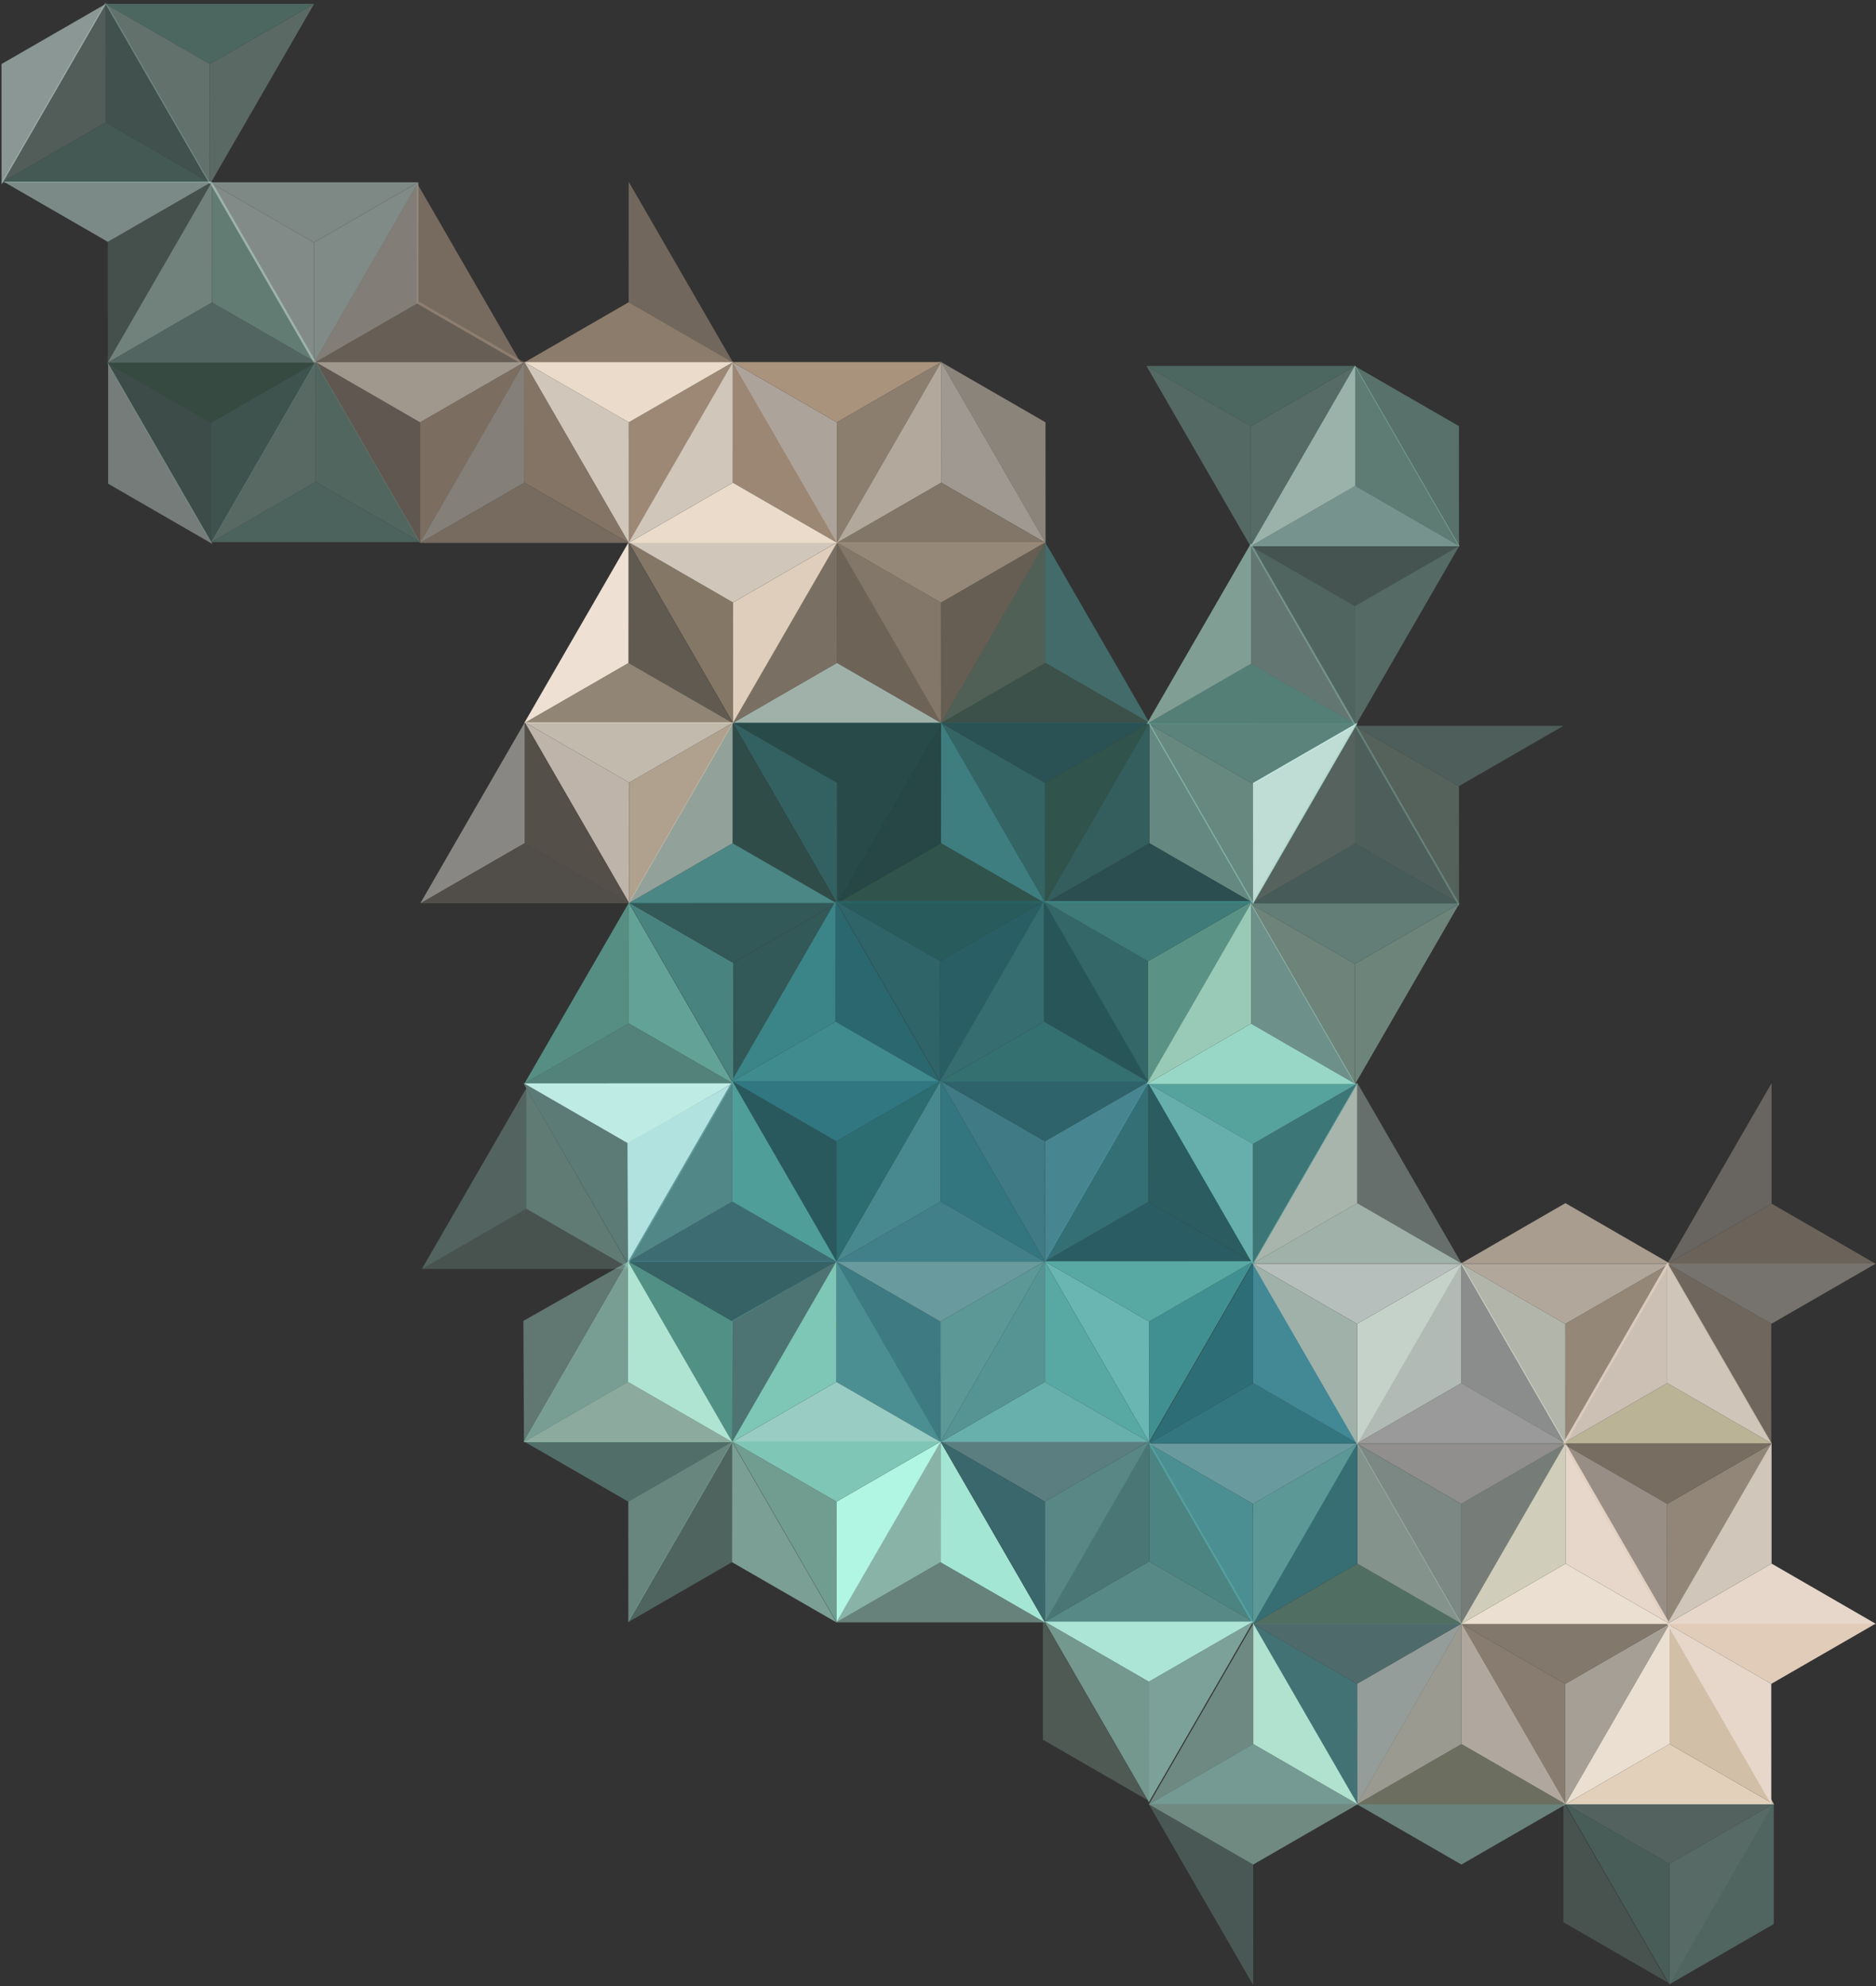 <?xml version="1.0" encoding="UTF-8"?>
<svg width="865px" height="916px" viewBox="0 0 865 916" version="1.1" xmlns="http://www.w3.org/2000/svg" xmlns:xlink="http://www.w3.org/1999/xlink">
    <rect x="0" y="0" width="865" height="916" fill="#333333" stroke="none"/>
    <!-- Generator: Sketch 48.2 (47327) - http://www.bohemiancoding.com/sketch -->
    <title>BG</title>
    <desc>Created with Sketch.</desc>
    <defs></defs>
    <g id="BG/header" stroke="none" stroke-width="1" fill="none" fill-rule="evenodd" transform="translate(1, 2)">
        <g id="BG" transform="translate(430.957, 436.96) rotate(-5) translate(-430.957, -436.96) translate(4.457, -72.54)">
            <g id="Page-1-Copy" transform="translate(295.055, 245.545) rotate(-55) translate(-295.055, -245.545) translate(246.555, 203.045)">
                <polygon id="Fill-1" fill="#CDB093" opacity="0.684" points="0.005 84.256 96.26 84.259 48.128 56.448"></polygon>
                <polygon id="Fill-2" fill="#D0C6BA" points="48.129 0.902 0.005 84.256 48.128 56.448"></polygon>
                <polygon id="Fill-3" fill="#EADBCA" points="48.129 0.902 48.128 56.448 96.261 84.256"></polygon>
            </g>
            <g id="Page-1-Copy-2" opacity="0.593" transform="translate(199.193, 237.154) rotate(-55) translate(-199.193, -237.154) translate(150.693, 194.654)">
                <polygon id="Fill-1" fill="#CDB093" opacity="0.789" points="0.005 84.256 96.26 84.259 48.128 56.448"></polygon>
                <polygon id="Fill-2" fill="#B59E88" opacity="0.57" points="48.129 0.902 0.005 84.256 48.128 56.448"></polygon>
                <polygon id="Fill-3" fill="#EADBCA" points="48.129 0.902 48.128 56.448 96.261 84.256"></polygon>
            </g>
            <g id="Page-1-Copy-3" opacity="0.331" transform="translate(147.708, 274.76) rotate(-115) translate(-147.708, -274.76) translate(99.208, 232.26)">
                <polygon id="Fill-1" fill="#92CEBC" points="0.722 84.093 96.978 84.097 48.846 56.285"></polygon>
                <polygon id="Fill-2" fill="#81C3B2" points="48.847 0.739 0.723 84.093 48.846 56.285"></polygon>
                <polygon id="Fill-3" fill="#A3D9C9" points="48.847 0.739 48.846 56.285 96.979 84.093"></polygon>
            </g>
            <g id="Page-1-Copy-3" opacity="0.218" transform="translate(65.712, 101.205) rotate(-115) translate(-65.712, -101.205) translate(17.212, 58.705)">
                <polygon id="Fill-1" fill="#74C0AD" points="0.722 84.093 96.978 84.097 48.846 56.285"></polygon>
                <polygon id="Fill-2" fill="#80E1C6" points="48.847 0.739 0.723 84.093 48.846 56.285"></polygon>
                <polygon id="Fill-3" fill="#C3F1E5" points="48.847 0.739 48.846 56.285 96.979 84.093"></polygon>
            </g>
            <g id="Page-1-Copy-3" opacity="0.43" transform="translate(107.292, 188.16) rotate(-115) translate(-107.292, -188.16) translate(58.792, 145.66)">
                <polygon id="Fill-1" fill="#9FDDCA" points="0.722 84.093 96.978 84.097 48.846 56.285"></polygon>
                <polygon id="Fill-2" fill="#96D1C2" opacity="0.731" points="48.847 0.739 0.723 84.093 48.846 56.285"></polygon>
                <polygon id="Fill-3" fill="#C2E9DF" points="48.847 0.739 48.846 56.285 96.979 84.093"></polygon>
            </g>
            <g id="Group-21" opacity="0.668" transform="translate(201.777, 196.456) rotate(-115) translate(-201.777, -196.456) translate(153.277, 153.956)">
                <polygon id="Fill-2" fill="#B59E88" opacity="0.603" points="48.763 1.536 0.639 84.89 48.762 57.082"></polygon>
                <polygon id="Fill-1" fill="#E5C8AB" opacity="0.562" points="0.536 83.543 96.791 83.546 48.659 55.734"></polygon>
                <polygon id="Fill-3" fill="#D0C6BA" opacity="0.745" points="48.629 0.97 48.627 56.516 96.761 84.325"></polygon>
            </g>
            <g id="Group-20" transform="translate(335.538, 332.696) rotate(-25) translate(-335.538, -332.696) translate(272.538, 272.196)">
                <polygon id="Fill-1" fill="#DFCEBB" transform="translate(76.845, 84.671) rotate(-30) translate(-76.845, -84.671) " points="28.718 98.573 124.973 98.576 76.841 70.765"></polygon>
                <polygon id="Fill-2" fill="#B49D82" opacity="0.636" transform="translate(42.117, 72.65) rotate(-30) translate(-42.117, -72.65) " points="66.179 30.972 18.055 114.327 66.178 86.518"></polygon>
                <polygon id="Fill-3" fill="#D0C6BA" transform="translate(83.797, 48.586) rotate(-30) translate(-83.797, -48.586) " points="59.731 6.909 59.73 62.455 107.864 90.263"></polygon>
            </g>
            <g id="Page-1-Copy-2" transform="translate(283.68, 369.943) rotate(-115) translate(-283.68, -369.943) translate(235.18, 327.443)">
                <polygon id="Fill-1" fill="#A59480" opacity="0.404" points="0.005 84.256 96.26 84.259 48.128 56.448"></polygon>
                <polygon id="Fill-2" fill="#BFAC96" opacity="0.672" points="48.129 0.902 0.005 84.256 48.128 56.448"></polygon>
                <polygon id="Fill-3" fill="#EEE1D3" points="48.129 0.902 48.128 56.448 96.261 84.256"></polygon>
            </g>
            <g id="Page-1-Copy-2" opacity="0.707" transform="translate(431.205, 340.899) rotate(-55) translate(-431.205, -340.899) translate(382.705, 298.399)">
                <polygon id="Fill-1" fill="#7D7061" points="0.005 84.256 96.26 84.259 48.128 56.448"></polygon>
                <polygon id="Fill-2" fill="#A59480" points="48.129 0.902 0.005 84.256 48.128 56.448"></polygon>
                <polygon id="Fill-3" fill="#BFAC96" points="48.129 0.902 48.128 56.448 96.261 84.256"></polygon>
            </g>
            <g id="Page-1-Copy-2" opacity="0.483" transform="translate(475.121, 386.681) rotate(-115) translate(-475.121, -386.681) translate(426.621, 344.181)">
                <polygon id="Fill-1" fill="#52A8A3" points="0.005 84.256 96.26 84.259 48.128 56.448"></polygon>
                <polygon id="Fill-2" fill="#477261" points="48.129 0.902 0.005 84.256 48.128 56.448"></polygon>
                <polygon id="Fill-3" fill="#70917C" points="48.129 0.902 48.128 56.448 96.261 84.256"></polygon>
            </g>
            <g id="Page-1-Copy-3" transform="translate(379.424, 378.327) rotate(-115) translate(-379.424, -378.327) translate(330.924, 335.827)">
                <polygon id="Fill-1" fill="#7D7061" opacity="0.798" points="0.005 84.256 96.26 84.259 48.128 56.448"></polygon>
                <polygon id="Fill-2" fill="#A0B1AA" points="48.129 0.902 0.005 84.256 48.128 56.448"></polygon>
                <polygon id="Fill-3" fill="#A59480" opacity="0.62" points="48.129 0.902 48.128 56.448 96.261 84.256"></polygon>
            </g>
            <g id="Group-19" opacity="0.668" transform="translate(376.11, 419.701) rotate(-25) translate(-376.11, -419.701) translate(313.11, 359.201)">
                <polygon id="Fill-1" fill="#225754" transform="translate(76.845, 84.671) rotate(-30) translate(-76.845, -84.671) " points="28.718 98.573 124.973 98.576 76.841 70.765"></polygon>
                <polygon id="Fill-2" fill="#337779" transform="translate(42.117, 72.65) rotate(-30) translate(-42.117, -72.65) " points="66.179 30.972 18.055 114.327 66.178 86.518"></polygon>
                <polygon id="Fill-3" fill="#225754" transform="translate(83.797, 48.586) rotate(-30) translate(-83.797, -48.586) " points="59.731 6.909 59.73 62.455 107.864 90.263"></polygon>
            </g>
            <g id="Page-1-Copy-2" opacity="0.811" transform="translate(324.251, 456.948) rotate(-115) translate(-324.251, -456.948) translate(275.751, 414.448)">
                <polygon id="Fill-1" fill="#2F5A55" opacity="0.782" points="0.005 84.256 96.26 84.259 48.128 56.448"></polygon>
                <polygon id="Fill-2" fill="#4F9A97" points="48.129 0.902 0.005 84.256 48.128 56.448"></polygon>
                <polygon id="Fill-3" fill="#A7BBB3" points="48.129 0.902 48.128 56.448 96.261 84.256"></polygon>
            </g>
            <g id="Page-1-Copy-2" opacity="0.783" transform="translate(280.758, 411.053) rotate(-55) translate(-280.758, -411.053) translate(232.258, 368.553)">
                <polygon id="Fill-1" fill="#D2BFA7" points="0.005 84.256 96.26 84.259 48.128 56.448"></polygon>
                <polygon id="Fill-2" fill="#E6D7CA" points="48.129 0.902 0.005 84.256 48.128 56.448"></polygon>
                <polygon id="Fill-3" fill="#EADFD0" points="48.129 0.902 48.128 56.448 96.261 84.256"></polygon>
            </g>
            <g id="Page-1-Copy-2" opacity="0.441" transform="translate(228.742, 448.523) rotate(-115) translate(-228.742, -448.523) translate(180.242, 406.023)">
                <polygon id="Fill-1" fill="#A59480" opacity="0.669" points="0.005 84.256 96.26 84.259 48.128 56.448"></polygon>
                <polygon id="Fill-2" fill="#BFAC96" opacity="0.494" points="48.129 0.902 0.005 84.256 48.128 56.448"></polygon>
                <polygon id="Fill-3" fill="#F6F1EB" points="48.129 0.902 48.128 56.448 96.261 84.256"></polygon>
            </g>
            <g id="Page-1-Copy-2" opacity="0.673" transform="translate(321.33, 498.059) rotate(-55) translate(-321.33, -498.059) translate(272.83, 455.559)">
                <polygon id="Fill-1" fill="#326A69" points="0.005 84.256 96.26 84.259 48.128 56.448"></polygon>
                <polygon id="Fill-2" fill="#53A9A4" points="48.129 0.902 0.005 84.256 48.128 56.448"></polygon>
                <polygon id="Fill-3" fill="#316968" points="48.129 0.902 48.128 56.448 96.261 84.256"></polygon>
            </g>
            <g id="Page-1-Copy-2" opacity="0.707" transform="translate(269.313, 535.529) rotate(-115) translate(-269.313, -535.529) translate(220.813, 493.029)">
                <polygon id="Fill-1" fill="#77D0C0" points="0.005 84.256 96.26 84.259 48.128 56.448"></polygon>
                <polygon id="Fill-2" fill="#6FCCBA" opacity="0.729" points="48.129 0.902 0.005 84.256 48.128 56.448"></polygon>
                <polygon id="Fill-3" fill="#78E6D1" opacity="0.72" points="48.129 0.902 48.128 56.448 96.261 84.256"></polygon>
            </g>
            <g id="Page-1-Copy-2" opacity="0.678" transform="translate(471.777, 427.904) rotate(-55) translate(-471.777, -427.904) translate(423.277, 385.404)">
                <polygon id="Fill-1" fill="#2F6457" points="0.005 84.256 96.26 84.259 48.128 56.448"></polygon>
                <polygon id="Fill-2" fill="#357C7C" points="48.129 0.902 0.005 84.256 48.128 56.448"></polygon>
                <polygon id="Fill-3" fill="#266165" points="48.129 0.902 48.128 56.448 96.261 84.256"></polygon>
            </g>
            <g id="Page-1-Copy-2" opacity="0.6" transform="translate(515.692, 473.687) rotate(-115) translate(-515.692, -473.687) translate(467.192, 431.187)">
                <polygon id="Fill-1" fill="#87C2B4" points="0.005 84.256 96.26 84.259 48.128 56.448"></polygon>
                <polygon id="Fill-2" fill="#266165" points="48.129 0.902 0.005 84.256 48.128 56.448"></polygon>
                <polygon id="Fill-3" fill="#357C7C" points="48.129 0.902 48.128 56.448 96.261 84.256"></polygon>
            </g>
            <g id="Page-1-Copy-2" transform="translate(590.222, 452.39) rotate(-55) translate(-590.222, -452.39) translate(541.722, 437.89)" fill="#FDFDFD">
                <polygon id="Fill-1" points="0.005 28.256 96.26 28.259 48.128 0.448"></polygon>
            </g>
            <g id="Page-1-Copy-3" opacity="0.853" transform="translate(419.996, 465.333) rotate(-115) translate(-419.996, -465.333) translate(371.496, 422.833)">
                <polygon id="Fill-1" fill="#408B8E" points="0.005 84.256 96.26 84.259 48.128 56.448"></polygon>
                <polygon id="Fill-2" fill="#2F6457" opacity="0.781" points="48.129 0.902 0.005 84.256 48.128 56.448"></polygon>
                <polygon id="Fill-3" fill="#224F4C" opacity="0.848" points="48.129 0.902 48.128 56.448 96.261 84.256"></polygon>
            </g>
            <g id="Group-18" opacity="0.855" transform="translate(416.258, 505.801) rotate(-25) translate(-416.258, -505.801) translate(353.258, 445.301)">
                <polygon id="Fill-1" fill="#27666D" transform="translate(76.845, 84.671) rotate(-30) translate(-76.845, -84.671) " points="28.718 98.573 124.973 98.576 76.841 70.765"></polygon>
                <polygon id="Fill-2" fill="#2F6D73" transform="translate(42.117, 72.65) rotate(-30) translate(-42.117, -72.65) " points="66.179 30.972 18.055 114.327 66.178 86.518"></polygon>
                <polygon id="Fill-3" fill="#276364" transform="translate(83.797, 48.586) rotate(-30) translate(-83.797, -48.586) " points="59.731 6.909 59.73 62.455 107.864 90.263"></polygon>
            </g>
            <g id="Page-1-Copy-2" transform="translate(364.4, 543.048) rotate(-115) translate(-364.4, -543.048) translate(315.9, 500.548)">
                <polygon id="Fill-1" fill="#2B676F" points="0.005 84.256 96.26 84.259 48.128 56.448"></polygon>
                <polygon id="Fill-2" fill="#408B8E" points="48.129 0.902 0.005 84.256 48.128 56.448"></polygon>
                <polygon id="Fill-3" fill="#3B8488" points="48.129 0.902 48.128 56.448 96.261 84.256"></polygon>
            </g>
            <g id="Page-1-Copy-2" opacity="0.766" transform="translate(511.925, 514.003) rotate(-55) translate(-511.925, -514.003) translate(463.425, 471.503)">
                <polygon id="Fill-1" fill="#66AF9E" points="0.005 84.256 96.26 84.259 48.128 56.448"></polygon>
                <polygon id="Fill-2" fill="#337778" points="48.129 0.902 0.005 84.256 48.128 56.448"></polygon>
                <polygon id="Fill-3" fill="#42918D" points="48.129 0.902 48.128 56.448 96.261 84.256"></polygon>
            </g>
            <g id="Page-1-Copy-3" opacity="0.826" transform="translate(460.145, 551.432) rotate(-115) translate(-460.145, -551.432) translate(411.645, 508.932)">
                <polygon id="Fill-1" fill="#266165" opacity="0.916" points="0.005 84.256 96.26 84.259 48.128 56.448"></polygon>
                <polygon id="Fill-2" fill="#357C7C" points="48.129 0.902 0.005 84.256 48.128 56.448"></polygon>
                <polygon id="Fill-3" fill="#35797C" points="48.129 0.902 48.128 56.448 96.261 84.256"></polygon>
            </g>
            <g id="Page-1-Copy-3" opacity="0.805" transform="translate(500.716, 638.438) rotate(-115) translate(-500.716, -638.438) translate(452.216, 595.938)">
                <polygon id="Fill-1" fill="#28656B" points="0.005 84.256 96.26 84.259 48.128 56.448"></polygon>
                <polygon id="Fill-2" fill="#28676E" points="48.129 0.902 0.005 84.256 48.128 56.448"></polygon>
                <polygon id="Fill-3" fill="#347D84" points="48.129 0.902 48.128 56.448 96.261 84.256"></polygon>
            </g>
            <g id="Page-1-Copy-2" opacity="0.518" transform="translate(243.109, 282.937) rotate(-115) translate(-243.109, -282.937) translate(194.609, 240.437)">
                <polygon id="Fill-1" fill="#CDB093" points="0.005 84.256 96.26 84.259 48.128 56.448"></polygon>
                <polygon id="Fill-2" fill="#B59E88" points="48.129 0.902 0.005 84.256 48.128 56.448"></polygon>
                <polygon id="Fill-3" fill="#D0C6BA" points="48.129 0.902 48.128 56.448 96.261 84.256"></polygon>
            </g>
            <g id="Page-1-Copy" opacity="0.484" transform="translate(472.731, 281.943) rotate(-55) translate(-472.731, -281.943) translate(448.231, 239.443)" fill="#EADBCA">
                <polygon id="Fill-2" points="48.129 0.902 0.005 84.256 48.128 56.448"></polygon>
            </g>
            <g id="Page-1-Copy-2" opacity="0.768" transform="translate(390.634, 253.893) rotate(-55) translate(-390.634, -253.893) translate(342.134, 211.393)">
                <polygon id="Fill-1" fill="#A59480" points="0.005 84.256 96.26 84.259 48.128 56.448"></polygon>
                <polygon id="Fill-2" fill="#D0C6BA" points="48.129 0.902 0.005 84.256 48.128 56.448"></polygon>
                <polygon id="Fill-3" fill="#CDB093" points="48.129 0.902 48.128 56.448 96.261 84.256"></polygon>
            </g>
            <g id="Page-1-Copy-2" opacity="0.699" transform="translate(434.55, 299.676) rotate(-115) translate(-434.55, -299.676) translate(386.05, 257.176)">
                <polygon id="Fill-1" fill="#D0C6BA" points="0.005 84.256 96.26 84.259 48.128 56.448"></polygon>
                <polygon id="Fill-2" fill="#A59480" points="48.129 0.902 0.005 84.256 48.128 56.448"></polygon>
                <polygon id="Fill-3" fill="#EADBCA" points="48.129 0.902 48.128 56.448 96.261 84.256"></polygon>
            </g>
            <g id="Page-1-Copy-3" transform="translate(338.853, 291.322) rotate(-115) translate(-338.853, -291.322) translate(290.353, 248.822)">
                <polygon id="Fill-1" fill="#CDB093" opacity="0.679" points="0.005 84.256 96.26 84.259 48.128 56.448"></polygon>
                <polygon id="Fill-2" fill="#EADBCA" points="48.129 0.902 0.005 84.256 48.128 56.448"></polygon>
                <polygon id="Fill-3" fill="#D0C6BA" points="48.129 0.902 48.128 56.448 96.261 84.256"></polygon>
            </g>
            <g id="Page-1-Copy-2" transform="translate(306.254, 663.148) rotate(-55) translate(-306.254, -663.148) translate(257.254, 620.648)">
                <polygon id="Fill-2" fill="#64C9B7" opacity="0.625" points="49.152 0.48 0.904 84.183 49.128 56.448"></polygon>
                <polygon id="Fill-3" fill="#388188" opacity="0.59" points="49.129 0.902 49.128 56.448 97.261 84.256"></polygon>
                <polygon id="Fill-1" fill="#5C9896" opacity="0.645" points="0.908 84.166 97.078 84.169 49.123 56"></polygon>
            </g>
            <g id="Page-1-Copy-2" transform="translate(233.446, 670.764) rotate(-55) translate(-233.446, -670.764) translate(184.946, 656.264)" fill="#A3D9C9" opacity="0.412">
                <polygon id="Fill-1" points="0.408 28.3 96.578 28.303 48.623 0.134"></polygon>
            </g>
            <g id="Page-1-Copy-2" transform="translate(265.583, 577.276) rotate(-55) translate(-265.583, -577.276) translate(216.583, 534.776)">
                <polygon id="Fill-2" fill="#92D8CB" opacity="0.437" points="49.152 0.48 0.904 84.183 49.128 56.448"></polygon>
                <polygon id="Fill-3" fill="#BEEBE4" points="49.129 0.902 49.128 56.448 97.261 84.256"></polygon>
                <polygon id="Fill-1" fill="#B1E2DF" points="0.908 84.166 97.078 84.169 49.123 56"></polygon>
            </g>
            <g id="Page-1-Copy-2" transform="translate(254.524, 700.208) rotate(-115) translate(-254.524, -700.208) translate(206.024, 657.708)">
                <polygon id="Fill-1" fill="#AFE4D2" points="0.005 84.256 96.26 84.259 48.128 56.448"></polygon>
                <polygon id="Fill-2" fill="#BBEAD6" opacity="0.658" points="48.129 0.902 0.005 84.256 48.128 56.448"></polygon>
                <polygon id="Fill-3" fill="#B1F5E3" opacity="0.547" points="48.129 0.902 48.128 56.448 96.261 84.256"></polygon>
            </g>
            <g id="Page-1-Copy" transform="translate(497.912, 679.554) rotate(-55) translate(-497.912, -679.554) translate(449.412, 637.054)">
                <polygon id="Fill-1" fill="#419091" points="0.005 84.256 96.26 84.259 48.128 56.448"></polygon>
                <polygon id="Fill-2" fill="#69B6B3" points="48.129 0.902 0.005 84.256 48.128 56.448"></polygon>
                <polygon id="Fill-3" fill="#58A9A4" points="48.129 0.902 48.128 56.448 96.261 84.256"></polygon>
            </g>
            <g id="Page-1-Copy-2" transform="translate(402.05, 671.164) rotate(-55) translate(-402.05, -671.164) translate(353.55, 628.664)">
                <polygon id="Fill-1" fill="#5C9896" points="0.005 84.256 96.26 84.259 48.128 56.448"></polygon>
                <polygon id="Fill-2" fill="#3D7A81" points="48.129 0.902 0.005 84.256 48.128 56.448"></polygon>
                <polygon id="Fill-3" fill="#699B9E" points="48.129 0.902 48.128 56.448 96.261 84.256"></polygon>
            </g>
            <g id="Page-1-Copy-2" transform="translate(445.965, 716.946) rotate(-115) translate(-445.965, -716.946) translate(397.465, 674.446)">
                <polygon id="Fill-1" fill="#58A8A3" points="0.005 84.256 96.26 84.259 48.128 56.448"></polygon>
                <polygon id="Fill-2" fill="#67B0AC" points="48.129 0.902 0.005 84.256 48.128 56.448"></polygon>
                <polygon id="Fill-3" fill="#569493" points="48.129 0.902 48.128 56.448 96.261 84.256"></polygon>
            </g>
            <g id="Page-1-Copy-3" transform="translate(350.269, 708.592) rotate(-115) translate(-350.269, -708.592) translate(301.769, 666.092)">
                <polygon id="Fill-1" fill="#4B8F93" points="0.005 84.256 96.26 84.259 48.128 56.448"></polygon>
                <polygon id="Fill-2" fill="#99CDC4" points="48.129 0.902 0.005 84.256 48.128 56.448"></polygon>
                <polygon id="Fill-3" fill="#7EC6B5" points="48.129 0.902 48.128 56.448 96.261 84.256"></polygon>
            </g>
            <g id="Page-1-Copy-2" transform="translate(347.112, 749.744) rotate(-55) translate(-347.112, -749.744) translate(298.612, 707.244)">
                <polygon id="Fill-1" fill="#B1F5E3" points="0.005 84.256 96.26 84.259 48.128 56.448"></polygon>
                <polygon id="Fill-2" fill="#98DDC9" opacity="0.615" points="48.129 0.902 0.005 84.256 48.128 56.448"></polygon>
                <polygon id="Fill-3" fill="#7FC6B6" points="48.129 0.902 48.128 56.448 96.261 84.256"></polygon>
            </g>
            <g id="Page-1-Copy-2" transform="translate(251.477, 741.377) rotate(-55) translate(-251.477, -741.377) translate(202.977, 698.877)">
                <polygon id="Fill-1" fill="#B1F5E3" opacity="0.429" points="0.005 84.256 96.26 84.259 48.128 56.448"></polygon>
                <polygon id="Fill-3" fill="#7FC6B6" opacity="0.402" points="48.129 0.902 48.128 56.448 96.261 84.256"></polygon>
            </g>
            <g id="Page-1-Copy-2" transform="translate(295.096, 787.213) rotate(-115) translate(-295.096, -787.213) translate(246.596, 744.713)">
                <polygon id="Fill-1" fill="#ACE5D6" opacity="0.602" points="0.005 84.256 96.26 84.259 48.128 56.448"></polygon>
                <polygon id="Fill-3" fill="#8CCFBC" opacity="0.315" points="48.129 0.902 48.128 56.448 96.261 84.256"></polygon>
            </g>
            <g id="Page-1-Copy-3" transform="translate(390.84, 795.598) rotate(-115) translate(-390.84, -795.598) translate(342.34, 753.098)">
                <polygon id="Fill-1" fill="#A4E6D4" points="0.005 84.256 96.26 84.259 48.128 56.448"></polygon>
                <polygon id="Fill-2" fill="#9ED7C8" opacity="0.48" points="48.129 0.902 0.005 84.256 48.128 56.448"></polygon>
                <polygon id="Fill-3" fill="#A3D9C9" opacity="0.77" points="48.129 0.902 48.128 56.448 96.261 84.256"></polygon>
            </g>
            <g id="Page-1-Copy-3" transform="translate(214.773, 616.571) rotate(-115) translate(-214.773, -616.571) translate(166.273, 574.071)">
                <polygon id="Fill-1" fill="#A4E6D4" opacity="0.404" points="0.005 84.256 96.26 84.259 48.128 56.448"></polygon>
                <polygon id="Fill-2" fill="#9ED7C8" opacity="0.197" points="48.129 0.902 0.005 84.256 48.128 56.448"></polygon>
                <polygon id="Fill-3" fill="#A3D9C9" opacity="0.293" points="48.129 0.902 48.128 56.448 96.261 84.256"></polygon>
            </g>
            <g id="Page-1-Copy" opacity="0.837" transform="translate(457.341, 592.549) rotate(-55) translate(-457.341, -592.549) translate(408.841, 550.049)">
                <polygon id="Fill-1" fill="#4B95A3" points="0.005 84.256 96.26 84.259 48.128 56.448"></polygon>
                <polygon id="Fill-2" fill="#428895" points="48.129 0.902 0.005 84.256 48.128 56.448"></polygon>
                <polygon id="Fill-3" fill="#2D6D76" points="48.129 0.902 48.128 56.448 96.261 84.256"></polygon>
            </g>
            <g id="Page-1-Copy-2" transform="translate(361.478, 584.158) rotate(-55) translate(-361.478, -584.158) translate(312.978, 541.658)">
                <polygon id="Fill-1" fill="#2C6D72" points="0.005 84.256 96.26 84.259 48.128 56.448"></polygon>
                <polygon id="Fill-2" fill="#28656A" opacity="0.762" points="48.129 0.902 0.005 84.256 48.128 56.448"></polygon>
                <polygon id="Fill-3" fill="#307781" points="48.129 0.902 48.128 56.448 96.261 84.256"></polygon>
            </g>
            <g id="Page-1-Copy-2" transform="translate(405.394, 629.941) rotate(-115) translate(-405.394, -629.941) translate(356.894, 587.441)">
                <polygon id="Fill-1" fill="#33767F" points="0.005 84.256 96.26 84.259 48.128 56.448"></polygon>
                <polygon id="Fill-2" fill="#418089" points="48.129 0.902 0.005 84.256 48.128 56.448"></polygon>
                <polygon id="Fill-3" fill="#48898F" points="48.129 0.902 48.128 56.448 96.261 84.256"></polygon>
            </g>
            <g id="Page-1-Copy-3" opacity="0.903" transform="translate(309.697, 621.587) rotate(-115) translate(-309.697, -621.587) translate(261.197, 579.087)">
                <polygon id="Fill-1" fill="#53A9A4" points="0.005 84.256 96.26 84.259 48.128 56.448"></polygon>
                <polygon id="Fill-2" fill="#438D96" opacity="0.71" points="48.129 0.902 0.005 84.256 48.128 56.448"></polygon>
                <polygon id="Fill-3" fill="#589495" opacity="0.962" points="48.129 0.902 48.128 56.448 96.261 84.256"></polygon>
            </g>
            <g id="Page-1-Copy-6" transform="translate(298.249, 204.247) rotate(-115) translate(-298.249, -204.247) translate(249.749, 161.747)">
                <polygon id="Fill-1" fill="#E5C8AB" opacity="0.35" points="0.005 84.256 96.26 84.259 48.128 56.448"></polygon>
                <polygon id="Fill-2" fill="#CDB093" opacity="0.583" points="48.129 0.902 0.005 84.256 48.128 56.448"></polygon>
            </g>
            <g id="Page-1-Copy" opacity="0.73" transform="translate(442.373, 758.645) scale(-1, 1) rotate(55) translate(-442.373, -758.645) translate(393.873, 716.145)">
                <polygon id="Fill-1" fill="#66A6A5" points="0.005 84.256 96.26 84.259 48.128 56.448"></polygon>
                <polygon id="Fill-2" fill="#699B9E" points="48.129 0.902 0.005 84.256 48.128 56.448"></polygon>
                <polygon id="Fill-3" fill="#3D7A81" points="48.129 0.902 48.128 56.448 96.261 84.256"></polygon>
            </g>
            <g id="Page-1-Copy-2" transform="translate(537.871, 768.1) scale(-1, 1) rotate(55) translate(-537.871, -768.1) translate(489.371, 725.6)">
                <polygon id="Fill-1" fill="#5C9896" points="0.005 84.256 96.26 84.259 48.128 56.448"></polygon>
                <polygon id="Fill-2" fill="#699B9E" points="48.129 0.902 0.005 84.256 48.128 56.448"></polygon>
                <polygon id="Fill-3" fill="#4B8F93" points="48.129 0.902 48.128 56.448 96.261 84.256"></polygon>
            </g>
            <g id="Page-1-Copy-2" transform="translate(555.291, 706.405) scale(-1, 1) rotate(-5) translate(-555.291, -706.405) translate(506.791, 663.905)">
                <polygon id="Fill-1" fill="#33767F" points="0.005 84.256 96.26 84.259 48.128 56.448"></polygon>
                <polygon id="Fill-2" fill="#428895" points="48.129 0.902 0.005 84.256 48.128 56.448"></polygon>
                <polygon id="Fill-3" fill="#2D6D76" points="48.129 0.902 48.128 56.448 96.261 84.256"></polygon>
            </g>
            <g id="Page-1-Copy" transform="translate(632.892, 922.519) scale(-1, 1) rotate(55) translate(-632.892, -922.519) translate(608.392, 880.019)" fill="#ACE5D6" opacity="0.441">
                <polygon id="Fill-2" points="48.129 0.902 0.005 84.256 48.128 56.448"></polygon>
            </g>
            <g id="Page-1-Copy-2" opacity="0.683" transform="translate(578.455, 854.967) scale(-1, 1) rotate(55) translate(-578.455, -854.967) translate(529.955, 812.467)">
                <polygon id="Fill-1" fill="#C1CFCA" points="0.005 84.256 96.26 84.259 48.128 56.448"></polygon>
                <polygon id="Fill-2" fill="#699B9E" opacity="0.774" points="48.129 0.902 0.005 84.256 48.128 56.448"></polygon>
                <polygon id="Fill-3" fill="#4B8F93" points="48.129 0.902 48.128 56.448 96.261 84.256"></polygon>
            </g>
            <g id="Page-1-Copy-2" opacity="0.799" transform="translate(636.497, 880.576) scale(-1, 1) rotate(-5) translate(-636.497, -880.576) translate(587.997, 838.076)">
                <polygon id="Fill-1" fill="#CCD5A9" opacity="0.467" points="0.005 84.256 96.26 84.259 48.128 56.448"></polygon>
                <polygon id="Fill-2" fill="#D0C6BA" points="48.129 0.902 0.005 84.256 48.128 56.448"></polygon>
                <polygon id="Fill-3" fill="#DAD9CB" opacity="0.779" points="48.129 0.902 48.128 56.448 96.261 84.256"></polygon>
            </g>
            <g id="Page-1-Copy-3" opacity="0.706" transform="translate(595.916, 793.508) scale(-1, 1) rotate(-5) translate(-595.916, -793.508) translate(547.416, 751.008)">
                <polygon id="Fill-1" fill="#5D8776" points="0.005 84.256 96.26 84.259 48.128 56.448"></polygon>
                <polygon id="Fill-2" fill="#A7BBB3" points="48.129 0.902 0.005 84.256 48.128 56.448"></polygon>
                <polygon id="Fill-3" fill="#38868E" points="48.129 0.902 48.128 56.448 96.261 84.256"></polygon>
            </g>
            <g id="Group-17" opacity="0.625" transform="translate(633.662, 776.242) scale(-1, 1) rotate(85) translate(-633.662, -776.242) translate(570.662, 715.742)">
                <polygon id="Fill-1" fill="#BBCAC0" opacity="0.785" transform="translate(76.845, 84.671) rotate(-30) translate(-76.845, -84.671) " points="28.718 98.573 124.973 98.576 76.841 70.765"></polygon>
                <polygon id="Fill-2" fill="#DBDAD5" opacity="0.885" transform="translate(42.117, 72.65) rotate(-30) translate(-42.117, -72.65) " points="66.179 30.972 18.055 114.327 66.178 86.518"></polygon>
                <polygon id="Fill-3" fill="#A7BBB3" transform="translate(83.797, 48.586) rotate(-30) translate(-83.797, -48.586) " points="59.731 6.909 59.73 62.455 107.864 90.263"></polygon>
            </g>
            <g id="Page-1-Copy-2" opacity="0.802" transform="translate(650.926, 714.772) scale(-1, 1) rotate(-5) translate(-650.926, -714.772) translate(602.426, 672.272)">
                <polygon id="Fill-1" fill="#C9CBC9" opacity="0.846" points="0.005 84.256 96.26 84.259 48.128 56.448"></polygon>
                <polygon id="Fill-2" fill="#D6DCD8" opacity="0.665" points="48.129 0.902 0.005 84.256 48.128 56.448"></polygon>
                <polygon id="Fill-3" fill="#D0DBD3" points="48.129 0.902 48.128 56.448 96.261 84.256"></polygon>
            </g>
            <g id="Page-1-Copy-2" transform="translate(592.923, 689.599) scale(-1, 1) rotate(55) translate(-592.923, -689.599) translate(544.423, 647.099)">
                <polygon id="Fill-1" fill="#C5D2C9" points="0.005 84.256 96.26 84.259 48.128 56.448"></polygon>
                <polygon id="Fill-2" fill="#B7BFBC" points="48.129 0.902 0.005 84.256 48.128 56.448"></polygon>
                <polygon id="Fill-3" fill="#A0B1AA" points="48.129 0.902 48.128 56.448 96.261 84.256"></polygon>
            </g>
            <g id="Page-1-Copy-2" transform="translate(610.342, 627.904) scale(-1, 1) rotate(-5) translate(-610.342, -627.904) translate(561.842, 585.404)">
                <polygon id="Fill-1" fill="#A0B1AA" points="0.005 84.256 96.26 84.259 48.128 56.448"></polygon>
                <polygon id="Fill-2" fill="#A7BBB3" opacity="0.441" points="48.129 0.902 0.005 84.256 48.128 56.448"></polygon>
                <polygon id="Fill-3" fill="#BBCAC0" opacity="0.86" points="48.129 0.902 48.128 56.448 96.261 84.256"></polygon>
            </g>
            <g id="Page-1-Copy-2" opacity="0.69" transform="translate(688.557, 697.966) scale(-1, 1) rotate(55) translate(-688.557, -697.966) translate(640.057, 655.466)">
                <polygon id="Fill-1" fill="#BFAC96" points="0.005 84.256 96.26 84.259 48.128 56.448"></polygon>
                <polygon id="Fill-2" fill="#EADBCA" points="48.129 0.902 0.005 84.256 48.128 56.448"></polygon>
                <polygon id="Fill-3" fill="#EBEFDF" points="48.129 0.902 48.128 56.448 96.261 84.256"></polygon>
            </g>
            <g id="Page-1-Copy-2" opacity="0.684" transform="translate(703.537, 664.165) scale(-1, 1) rotate(-5) translate(-703.537, -664.165) translate(655.037, 649.665)" fill="#DFCEBB">
                <polygon id="Fill-1" points="0.005 28.256 96.26 28.259 48.128 0.448"></polygon>
            </g>
            <g id="Page-1-Copy-2" opacity="0.603" transform="translate(674.09, 863.334) scale(-1, 1) rotate(55) translate(-674.09, -863.334) translate(625.59, 820.834)">
                <polygon id="Fill-1" fill="#F1E6D8" points="0.005 84.256 96.26 84.259 48.128 56.448"></polygon>
                <polygon id="Fill-2" fill="#B8A692" points="48.129 0.902 0.005 84.256 48.128 56.448"></polygon>
                <polygon id="Fill-3" fill="#BFAC96" points="48.129 0.902 48.128 56.448 96.261 84.256"></polygon>
            </g>
            <g id="Page-1-Copy-2" transform="translate(732.131, 888.943) scale(-1, 1) rotate(-5) translate(-732.131, -888.943) translate(683.631, 846.443)">
                <polygon id="Fill-1" fill="#E2D0BB" points="0.005 84.256 96.26 84.259 48.128 56.448"></polygon>
                <polygon id="Fill-2" fill="#D2BFA7" points="48.129 0.902 0.005 84.256 48.128 56.448"></polygon>
                <polygon id="Fill-3" fill="#EADFD0" points="48.129 0.902 48.128 56.448 96.261 84.256"></polygon>
            </g>
            <g id="Page-1-Copy-2" opacity="0.286" transform="translate(714.673, 950.202) scale(-1, 1) rotate(55) translate(-714.673, -950.202) translate(666.173, 907.702)">
                <polygon id="Fill-1" fill="#B1F5E3" points="0.005 84.256 96.26 84.259 48.128 56.448"></polygon>
                <polygon id="Fill-2" fill="#A3D9C9" points="48.129 0.902 0.005 84.256 48.128 56.448"></polygon>
                <polygon id="Fill-3" fill="#7FC6B6" points="48.129 0.902 48.128 56.448 96.261 84.256"></polygon>
            </g>
            <g id="Page-1-Copy-2" transform="translate(748.806, 973.719) scale(-1, 1) rotate(-5) translate(-748.806, -973.719) translate(724.306, 931.219)" fill="#8CCFBC" opacity="0.325">
                <polygon id="Fill-3" points="0.129 0.902 0.128 56.448 48.261 84.256"></polygon>
            </g>
            <g id="Page-1-Copy-2" transform="translate(700.068, 968.63) scale(-1, 1) rotate(-5) translate(-700.068, -968.63) translate(675.568, 926.13)" fill="#9FD8C9" opacity="0.199">
                <polygon id="Fill-2" points="48.129 0.902 0.005 84.256 48.128 56.448"></polygon>
            </g>
            <g id="Page-1-Copy-3" transform="translate(691.551, 801.875) scale(-1, 1) rotate(-5) translate(-691.551, -801.875) translate(643.051, 759.375)">
                <polygon id="Fill-1" fill="#EADFD0" points="0.005 84.256 96.26 84.259 48.128 56.448"></polygon>
                <polygon id="Fill-2" fill="#E6D7CA" points="48.129 0.902 0.005 84.256 48.128 56.448"></polygon>
                <polygon id="Fill-3" fill="#D0CEBA" points="48.129 0.902 48.128 56.448 96.261 84.256"></polygon>
            </g>
            <g id="Page-1-Copy-2" opacity="0.591" transform="translate(728.145, 784.746) scale(-1, 1) rotate(55) translate(-728.145, -784.746) translate(679.645, 742.246)">
                <polygon id="Fill-1" fill="#D2BFA7" points="0.005 84.256 96.26 84.259 48.128 56.448"></polygon>
                <polygon id="Fill-2" fill="#A59480" points="48.129 0.902 0.005 84.256 48.128 56.448"></polygon>
                <polygon id="Fill-3" fill="#DFCDBD" points="48.129 0.902 48.128 56.448 96.261 84.256"></polygon>
            </g>
            <g id="Page-1-Copy-2" opacity="0.851" transform="translate(745.564, 723.052) scale(-1, 1) rotate(-5) translate(-745.564, -723.052) translate(697.064, 680.552)">
                <polygon id="Fill-1" fill="#D2C9A7" points="0.005 84.256 96.26 84.259 48.128 56.448"></polygon>
                <polygon id="Fill-2" fill="#EADFD0" points="48.129 0.902 0.005 84.256 48.128 56.448"></polygon>
                <polygon id="Fill-3" fill="#E6D7CA" points="48.129 0.902 48.128 56.448 96.261 84.256"></polygon>
            </g>
            <g id="Page-1-Copy-2" transform="translate(768.728, 871.614) scale(-1, 1) rotate(55) translate(-768.728, -871.614) translate(720.228, 829.114)">
                <polygon id="Fill-2" fill="#E1CCBA" points="48.129 0.902 0.005 84.256 48.128 56.448"></polygon>
                <polygon id="Fill-3" fill="#E6D7CA" points="48.129 0.902 48.128 56.448 96.261 84.256"></polygon>
            </g>
            <g id="Page-1-Copy-3" transform="translate(786.189, 810.155) scale(-1, 1) rotate(-5) translate(-786.189, -810.155) translate(737.689, 767.655)">
                <polygon id="Fill-1" fill="#E6D7CA" points="0.005 84.256 96.26 84.259 48.128 56.448"></polygon>
                <polygon id="Fill-3" fill="#D0C6BA" points="48.129 0.902 48.128 56.448 96.261 84.256"></polygon>
            </g>
            <g id="Page-1-Copy" opacity="0.7" transform="translate(523.492, 933.812) scale(-1, 1) rotate(55) translate(-523.492, -933.812) translate(474.992, 891.312)">
                <polygon id="Fill-2" fill="#AFE4D2" opacity="0.7" points="48.129 0.902 0.005 84.256 48.128 56.448"></polygon>
                <polygon id="Fill-3" fill="#A0DFCF" opacity="0.311" points="48.129 0.902 48.128 56.448 96.261 84.256"></polygon>
            </g>
            <g id="Page-1-Copy-2" transform="translate(482.907, 845.604) scale(-1, 1) rotate(55) translate(-482.907, -845.604) translate(434.407, 803.104)">
                <polygon id="Fill-1" fill="#A7E5D5" opacity="0.622" points="0.005 84.256 96.26 84.259 48.128 56.448"></polygon>
                <polygon id="Fill-2" fill="#ACE5D6" points="48.129 0.902 0.005 84.256 48.128 56.448"></polygon>
                <polygon id="Fill-3" fill="#9FD8C9" opacity="0.606" points="48.129 0.902 48.128 56.448 96.261 84.256"></polygon>
            </g>
            <g id="Page-1-Copy-2" transform="translate(540.862, 872.209) scale(-1, 1) rotate(-5) translate(-540.862, -872.209) translate(492.362, 829.709)">
                <polygon id="Fill-1" fill="#96CEC3" opacity="0.665" points="0.005 84.256 96.26 84.259 48.128 56.448"></polygon>
                <polygon id="Fill-2" fill="#B1E2CF" points="48.129 0.902 0.005 84.256 48.128 56.448"></polygon>
                <polygon id="Fill-3" fill="#A3D9C9" opacity="0.523" points="48.129 0.902 48.128 56.448 96.261 84.256"></polygon>
            </g>
            <g id="Page-1-Copy-2" opacity="0.219" transform="translate(468.314, 863.854) scale(-1, 1) rotate(-5) translate(-468.314, -863.854) translate(443.814, 821.354)" fill="#B1E2CF">
                <polygon id="Fill-2" points="48.129 0.902 0.005 84.256 48.128 56.448"></polygon>
            </g>
            <g id="Page-1-Copy-3" opacity="0.699" transform="translate(500.369, 784.145) scale(-1, 1) rotate(-5) translate(-500.369, -784.145) translate(451.869, 741.645)">
                <polygon id="Fill-1" fill="#67B0AC" points="0.005 84.256 96.26 84.259 48.128 56.448"></polygon>
                <polygon id="Fill-2" fill="#58A8A3" points="48.129 0.902 0.005 84.256 48.128 56.448"></polygon>
                <polygon id="Fill-3" fill="#569493" points="48.129 0.902 48.128 56.448 96.261 84.256"></polygon>
            </g>
            <g id="Page-1-Copy-2" opacity="0.429" transform="translate(783.196, 706.246) scale(-1, 1) rotate(55) translate(-783.196, -706.246) translate(734.696, 663.746)">
                <polygon id="Fill-2" fill="#D0C6BA" points="48.129 0.902 0.005 84.256 48.128 56.448"></polygon>
                <polygon id="Fill-3" fill="#BFAC96" points="48.129 0.902 48.128 56.448 96.261 84.256"></polygon>
            </g>
            <g id="Page-1-Copy-3" opacity="0.339" transform="translate(800.657, 644.786) scale(-1, 1) rotate(-5) translate(-800.657, -644.786) translate(752.157, 602.286)">
                <polygon id="Fill-1" fill="#D7BEA6" points="0.005 84.256 96.26 84.259 48.128 56.448"></polygon>
                <polygon id="Fill-3" fill="#D0C6BA" points="48.129 0.902 48.128 56.448 96.261 84.256"></polygon>
            </g>
            <g id="Page-1-Copy-2" opacity="0.943" transform="translate(552.339, 602.731) scale(-1, 1) rotate(55) translate(-552.339, -602.731) translate(503.839, 560.231)">
                <polygon id="Fill-1" fill="#419091" opacity="0.755" points="0.005 84.256 96.26 84.259 48.128 56.448"></polygon>
                <polygon id="Fill-2" fill="#58A9A4" points="48.129 0.902 0.005 84.256 48.128 56.448"></polygon>
                <polygon id="Fill-3" fill="#69B6B3" points="48.129 0.902 48.128 56.448 96.261 84.256"></polygon>
            </g>
            <g id="Page-1-Copy-3" transform="translate(568.804, 541.185) scale(-1, 1) rotate(-5) translate(-568.804, -541.185) translate(520.304, 498.685)">
                <polygon id="Fill-1" fill="#98D7C6" points="0.005 84.256 96.26 84.259 48.128 56.448"></polygon>
                <polygon id="Fill-2" fill="#96CEC3" opacity="0.604" points="48.129 0.902 0.005 84.256 48.128 56.448"></polygon>
                <polygon id="Fill-3" fill="#99CAB7" points="48.129 0.902 48.128 56.448 96.261 84.256"></polygon>
            </g>
            <g id="Page-1-Copy-2" opacity="0.46" transform="translate(606.394, 524.144) scale(-1, 1) rotate(55) translate(-606.394, -524.144) translate(557.894, 481.644)">
                <polygon id="Fill-1" fill="#B1E2CF" points="0.005 84.256 96.26 84.259 48.128 56.448"></polygon>
                <polygon id="Fill-2" fill="#98D5C5" points="48.129 0.902 0.005 84.256 48.128 56.448"></polygon>
                <polygon id="Fill-3" fill="#B2E3CE" points="48.129 0.902 48.128 56.448 96.261 84.256"></polygon>
            </g>
            <g id="Page-1-Copy-2" opacity="0.262" transform="translate(661.359, 446.639) scale(-1, 1) rotate(55) translate(-661.359, -446.639) translate(612.859, 404.139)">
                <polygon id="Fill-2" fill="#98D5C5" points="48.129 0.902 0.005 84.256 48.128 56.448"></polygon>
                <polygon id="Fill-3" fill="#B2E3CE" points="48.129 0.902 48.128 56.448 96.261 84.256"></polygon>
            </g>
            <g id="Page-1-Copy-3" opacity="0.271" transform="translate(623.856, 462.684) scale(-1, 1) rotate(-5) translate(-623.856, -462.684) translate(575.356, 420.184)">
                <polygon id="Fill-1" fill="#7FCDBD" points="0.005 84.256 96.26 84.259 48.128 56.448"></polygon>
                <polygon id="Fill-2" fill="#97D7C6" points="48.129 0.902 0.005 84.256 48.128 56.448"></polygon>
                <polygon id="Fill-3" fill="#B0E0D0" points="48.129 0.902 48.128 56.448 96.261 84.256"></polygon>
            </g>
            <g id="Page-1-Copy-3" transform="translate(638.236, 298.312) scale(-1, 1) rotate(-5) translate(-638.236, -298.312) translate(589.736, 255.812)">
                <polygon id="Fill-1" fill="#B4EDE1" opacity="0.522" points="0.005 84.256 96.26 84.259 48.128 56.448"></polygon>
                <polygon id="Fill-2" fill="#97D7C6" opacity="0.446" points="48.129 0.902 0.005 84.256 48.128 56.448"></polygon>
                <polygon id="Fill-3" fill="#C7E8DD" opacity="0.701" points="48.129 0.902 48.128 56.448 96.261 84.256"></polygon>
            </g>
            <g id="Page-1-Copy-3" opacity="0.929" transform="translate(89.42, 249.293) scale(-1, 1) rotate(-5) translate(-89.42, -249.293) translate(64.92, 206.793)" fill="#E5F3ED">
                <polygon id="Fill-2" opacity="0.407" points="48.129 0.902 0.005 84.256 48.128 56.448"></polygon>
            </g>
            <g id="Page-1-Copy-3" transform="translate(583.272, 375.816) scale(-1, 1) rotate(-5) translate(-583.272, -375.816) translate(534.772, 333.316)">
                <polygon id="Fill-1" fill="#7CD8C5" opacity="0.463" points="0.005 84.256 96.26 84.259 48.128 56.448"></polygon>
                <polygon id="Fill-2" fill="#ACDACE" opacity="0.406" points="48.129 0.902 0.005 84.256 48.128 56.448"></polygon>
                <polygon id="Fill-3" fill="#B0E0D0" opacity="0.619" points="48.129 0.902 48.128 56.448 96.261 84.256"></polygon>
            </g>
            <g id="Page-1-Copy-2" opacity="0.519" transform="translate(566.807, 437.363) scale(-1, 1) rotate(55) translate(-566.807, -437.363) translate(518.307, 394.863)">
                <polygon id="Fill-1" fill="#87BFB0" points="0.005 84.256 96.26 84.259 48.128 56.448"></polygon>
                <polygon id="Fill-2" fill="#7FCDBD" points="48.129 0.902 0.005 84.256 48.128 56.448"></polygon>
                <polygon id="Fill-3" fill="#97D7C6" points="48.129 0.902 48.128 56.448 96.261 84.256"></polygon>
            </g>
            <g id="Page-1-Copy-2" opacity="0.618" transform="translate(621.172, 359.439) scale(-1, 1) rotate(55) translate(-621.172, -359.439) translate(572.672, 316.939)">
                <polygon id="Fill-1" fill="#97D6C5" opacity="0.547" points="0.505 84.122 96.76 84.125 48.628 56.314"></polygon>
                <polygon id="Fill-2" fill="#8ED1C4" opacity="0.34" points="48.629 0.768 0.505 84.122 48.628 56.314"></polygon>
                <polygon id="Fill-3" fill="#97D7C6" opacity="0.498" points="48.629 0.768 48.628 56.314 96.761 84.122"></polygon>
            </g>
            <g id="Page-1-Copy-2" opacity="0.332" transform="translate(580.588, 272.571) scale(-1, 1) rotate(55) translate(-580.588, -272.571) translate(532.088, 230.071)">
                <polygon id="Fill-1" fill="#9FDFCE" points="0.505 84.122 96.76 84.125 48.628 56.314"></polygon>
                <polygon id="Fill-2" fill="#7FCDBD" points="48.629 0.768 0.505 84.122 48.628 56.314"></polygon>
                <polygon id="Fill-3" fill="#9CD7C7" points="48.629 0.768 48.628 56.314 96.761 84.122"></polygon>
            </g>
            <g id="Page-1-Copy-2" opacity="0.356" transform="translate(662.49, 300.784) scale(-1, 1) rotate(55) translate(-662.49, -300.784) translate(637.49, 258.784)" fill="#9BDFCD">
                <polygon id="Fill-3" points="0.995 0.134 0.994 55.68 49.127 83.488"></polygon>
            </g>
            <g id="Page-1-Copy-2" opacity="0.238" transform="translate(103.007, 229.404) scale(-1, 1) rotate(55) translate(-103.007, -229.404) translate(54.507, 186.904)">
                <polygon id="Fill-1" fill="#78E6D1" opacity="0.73" points="0.287 84.093 96.542 84.097 48.41 56.285"></polygon>
                <polygon id="Fill-2" fill="#46C28D" opacity="0.684" points="48.411 0.739 0.287 84.093 48.41 56.285"></polygon>
                <polygon id="Fill-3" fill="#71CEB5" opacity="0.682" points="48.411 0.739 48.41 56.285 96.543 84.093"></polygon>
            </g>
            <g id="Page-1-Copy-2" transform="translate(44.17, 72.26) scale(-1, 1) rotate(55) translate(-44.17, -72.26) translate(-4.33, 57.76)" fill="#DBF3ED" opacity="0.522">
                <polygon id="Fill-1" points="0.287 28.093 96.542 28.097 48.41 0.285"></polygon>
            </g>
            <g id="Page-1-Copy-2" opacity="0.461" transform="translate(157.526, 150.742) scale(-1, 1) rotate(55) translate(-157.526, -150.742) translate(109.026, 108.242)">
                <polygon id="Fill-1" fill="#DBEFE9" points="0.287 84.093 96.542 84.097 48.41 56.285"></polygon>
                <polygon id="Fill-2" fill="#D5EBE6" points="48.411 0.739 0.287 84.093 48.41 56.285"></polygon>
                <polygon id="Fill-3" fill="#E1F3ED" points="48.411 0.739 48.41 56.285 96.543 84.093"></polygon>
            </g>
            <g id="Page-1-Copy-2" opacity="0.329" transform="translate(116.868, 64.567) scale(-1, 1) rotate(55) translate(-116.868, -64.567) translate(68.368, 22.067)">
                <polygon id="Fill-1" fill="#ABD9C8" points="0.287 84.093 96.542 84.097 48.41 56.285"></polygon>
                <polygon id="Fill-2" fill="#7FCDBD" points="48.411 0.739 0.287 84.093 48.41 56.285"></polygon>
                <polygon id="Fill-3" fill="#C4F0E4" points="48.411 0.739 48.41 56.285 96.543 84.093"></polygon>
            </g>
            <g id="Page-1-Copy-2" opacity="0.436" transform="translate(62.9, 142.159) scale(-1, 1) rotate(55) translate(-62.9, -142.159) translate(14.4, 99.659)">
                <polygon id="Fill-1" fill="#97D7C6" opacity="0.405" points="0.287 84.093 96.542 84.097 48.41 56.285"></polygon>
                <polygon id="Fill-2" fill="#DBFBF4" points="48.411 0.739 0.287 84.093 48.41 56.285"></polygon>
            </g>
        </g>
    </g>
</svg>